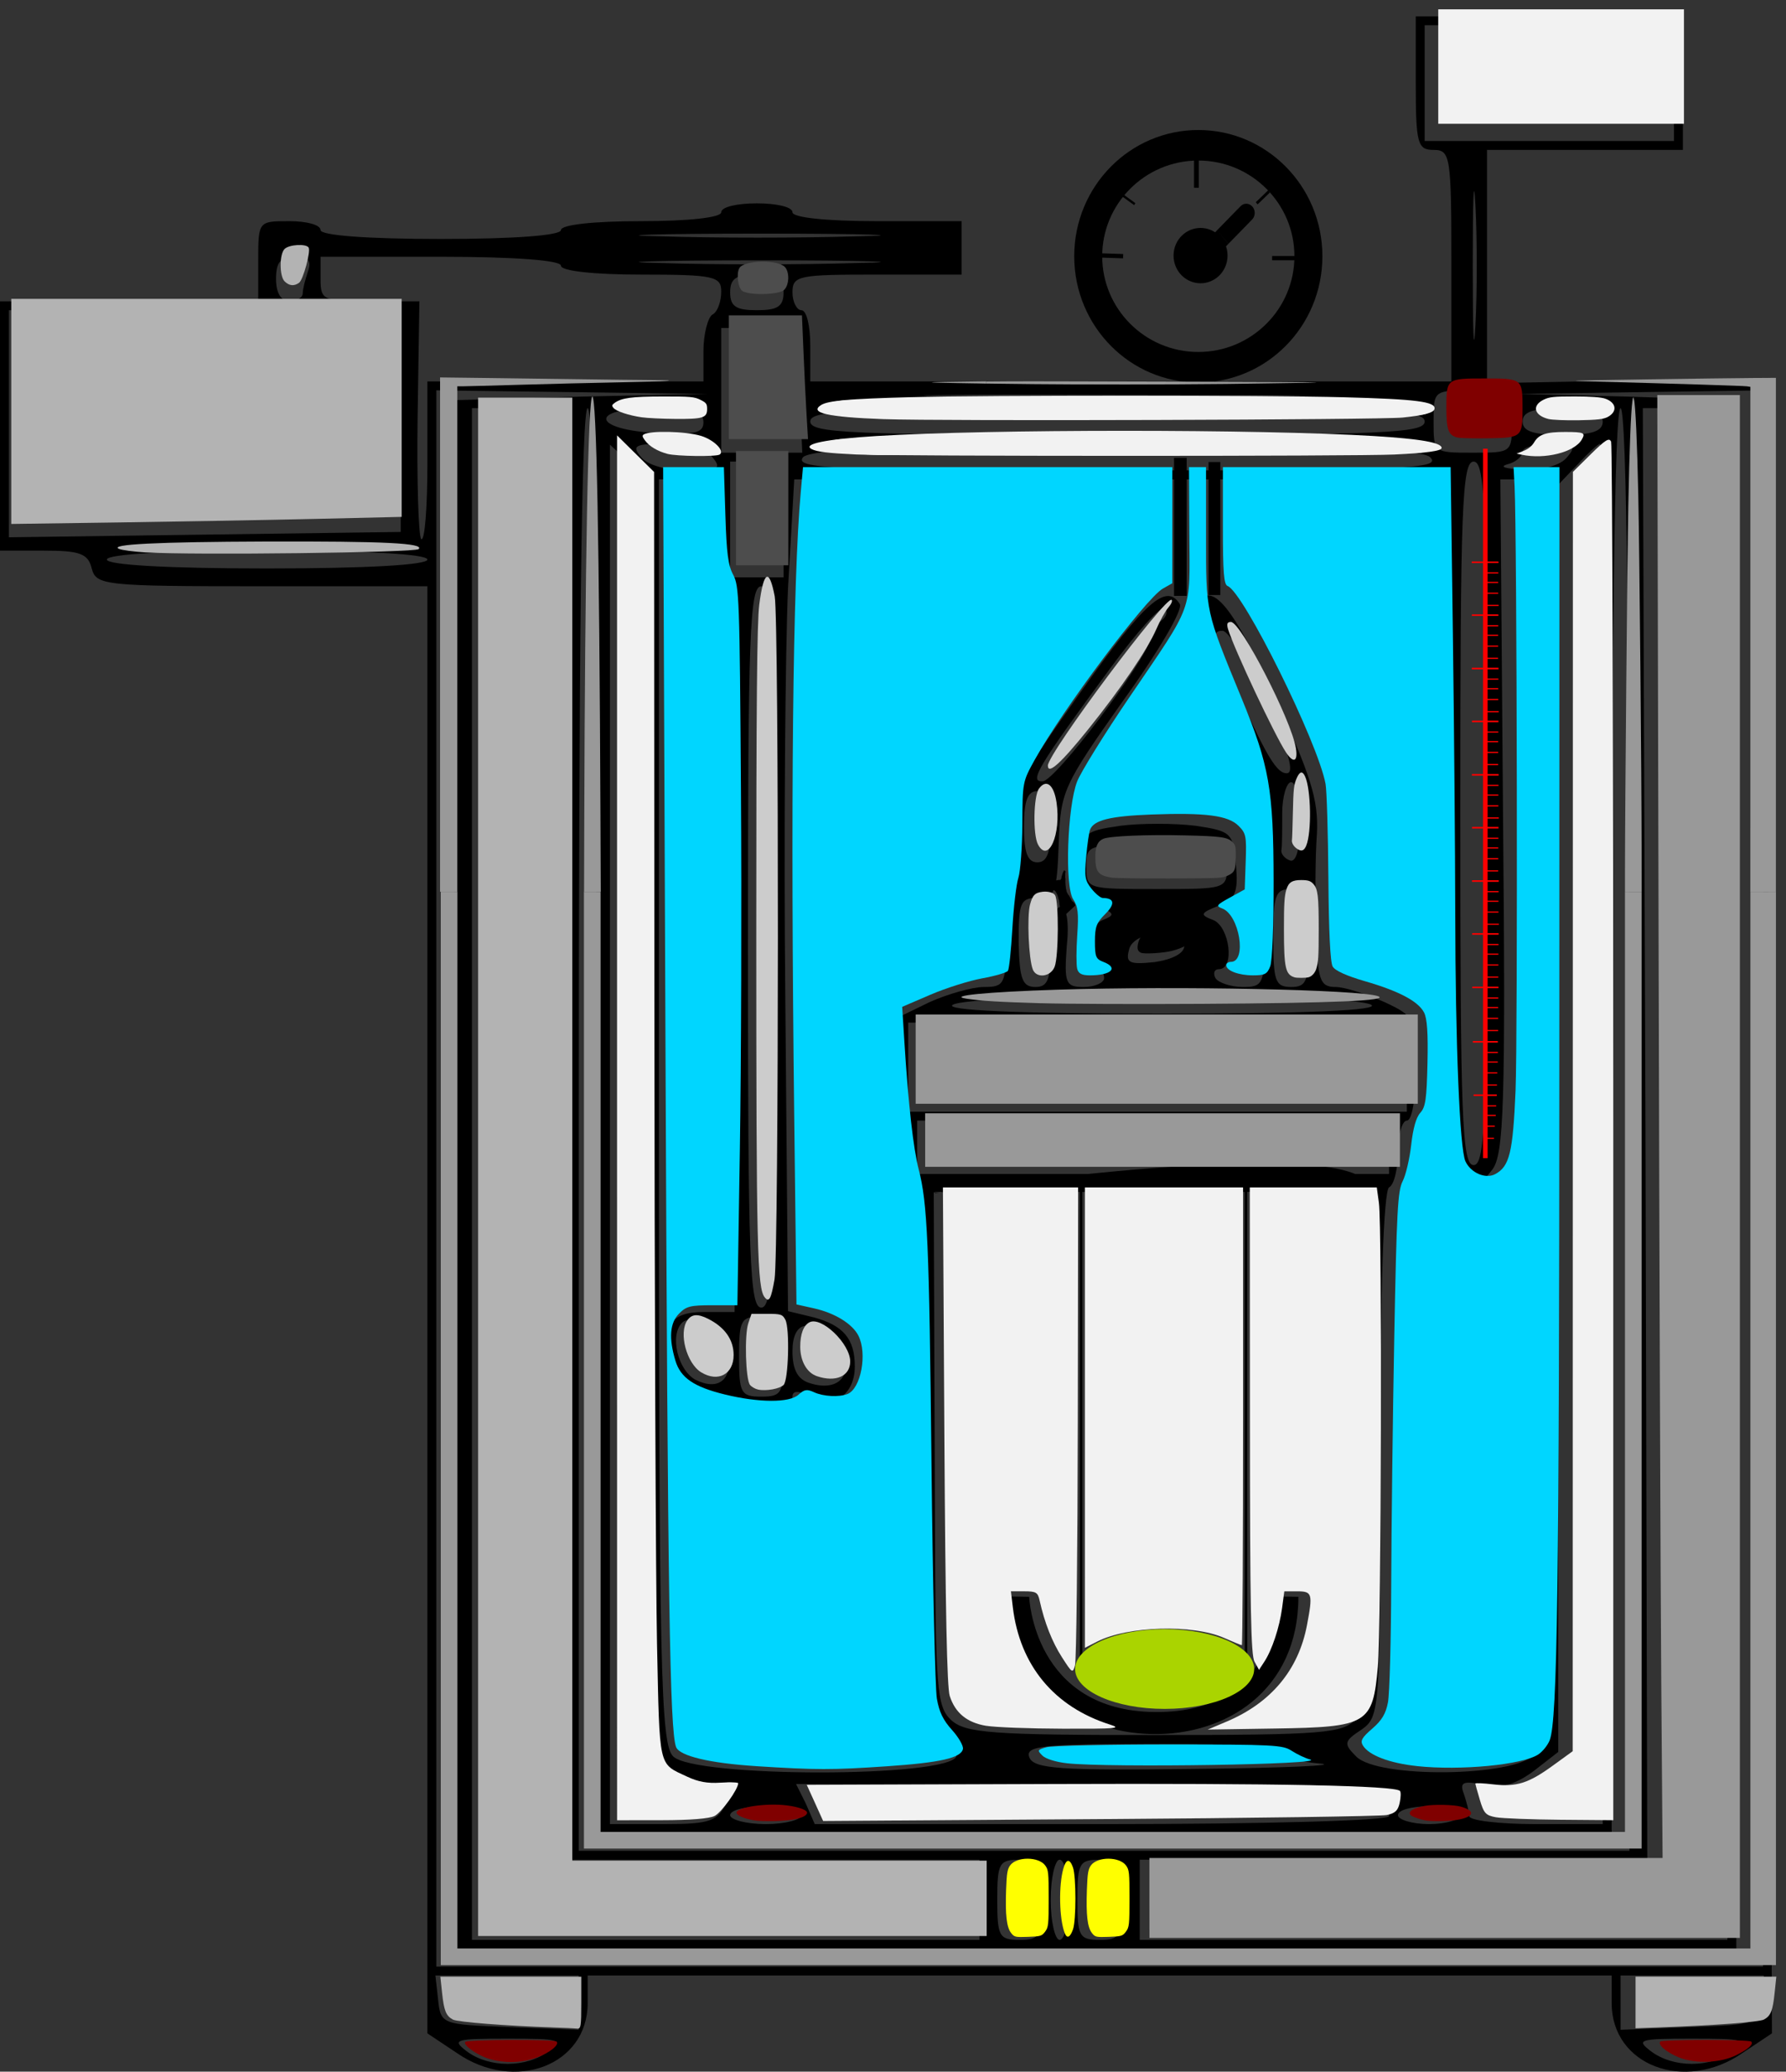 <?xml version="1.0" encoding="UTF-8" standalone="no"?>
<!-- Created with Inkscape (http://www.inkscape.org/) -->

<svg
   width="70.203mm"
   height="81.423mm"
   viewBox="0 0 70.203 81.423"
   version="1.1"
   id="svg1"
   xml:space="preserve"
   xmlns="http://www.w3.org/2000/svg"
   xmlns:svg="http://www.w3.org/2000/svg"><rect x="0" y="0" width="70.203" height="81.423" fill="#333333" stroke="none"/><defs
     id="defs1" /><g
     id="layer1"
     transform="translate(-128.852,-118.533)"><g
       transform="matrix(0.011,0,0,0.012,165.841,131.455)"
       id="g18-5"><ellipse
         cx="919.407"
         cy="-237.539"
         fill="none"
         stroke="#000000"
         stroke-width="100"
         rx="393.421"
         ry="363.487"
         id="ellipse1-9" /><ellipse
         cx="927.41"
         cy="-239.677"
         fill="none"
         stroke="#000000"
         stroke-width="91.926"
         rx="50.526"
         ry="44.662"
         id="ellipse2-2" /><path
         fill="#d45500"
         stroke="#000000"
         stroke-width="60.059"
         d="m 943.702,-240.445 c 0,0 19.288,-18.352 28.933,-27.528 11.033,-10.497 33.099,-31.491 33.099,-31.491 191.809,-180.217 0.643,-0.612 0.965,-0.918"
         id="path13-6" /><path
         fill="none"
         stroke="#000000"
         stroke-width="14.163"
         d="m 570.012,-240.238 c 26.926,0.817 53.851,1.633 80.777,2.45"
         id="path14-5" /><path
         fill="none"
         stroke="#000000"
         stroke-width="17.195"
         d="m 912.733,-461.901 v -96.246"
         id="path15-3" /><path
         fill="none"
         stroke="#000000"
         stroke-width="7.828"
         d="m 638.442,-444.11 c 17.962,11.977 35.925,23.953 53.887,35.93"
         id="path16-2" /><path
         fill="none"
         stroke="#000000"
         stroke-width="13.866"
         d="m 1183.162,-231.331 c 29.043,0.004 58.086,0.007 87.129,0.009"
         id="path17-4" /><path
         fill="none"
         stroke="#000000"
         stroke-width="9.558"
         d="m 1128.059,-410.96 c 14.661,-12.971 29.322,-25.943 43.983,-38.914"
         id="path18-4" /></g><g
       transform="matrix(0.035,0,0,-0.035,128.852,200.025)"
       fill="#000000"
       stroke="none"
       id="g2-2-9"><path
         d="m 1590,2235 c 0,-68 2,-75 20,-75 19,0 20,-7 20,-130 V 1900 H 1270 910 v 40 c 0,22 -4,40 -10,40 -5,0 -10,9 -10,20 0,19 7,20 95,20 h 95 v 30 30 h -95 c -57,0 -95,4 -95,10 0,6 -18,10 -40,10 -22,0 -40,-4 -40,-10 0,-6 -37,-10 -90,-10 -53,0 -90,-4 -90,-10 0,-6 -52,-10 -135,-10 -83,0 -135,4 -135,10 0,6 -16,10 -35,10 -35,0 -35,0 -35,-45 v -45 H 145 0 v -140 -140 h 49 c 40,0 50,-3 54,-20 5,-19 14,-20 191,-20 H 480 V 858 45 L 513,23 C 578,-22 660,9 660,79 v 31 h 575 575 V 79 c 0,-70 82,-101 147,-56 l 33,22 -3,929 -2,930 -157,-3 -158,-3 v 131 131 h 110 110 v 75 75 h -150 -150 z m 290,0 v -65 h -140 -140 v 65 65 h 140 140 z m -223,-272 c -2,-38 -3,-7 -3,67 0,74 1,105 3,68 2,-38 2,-98 0,-135 z m -695,100 c -62,-2 -161,-2 -220,0 -59,1 -8,3 113,3 121,0 169,-2 107,-3 z m -616,-39 c -3,-9 -6,-20 -6,-25 0,-5 -7,-9 -15,-9 -9,0 -15,9 -15,25 0,19 5,25 21,25 15,0 19,-4 15,-16 z m 284,6 c 0,-6 37,-10 90,-10 82,0 90,-2 90,-19 0,-11 -4,-23 -10,-26 -5,-3 -10,-22 -10,-41 v -34 H 635 480 v -92 c 0,-50 -3,-88 -7,-85 -3,4 -5,65 -4,137 l 2,130 h -55 c -53,0 -56,1 -56,25 v 25 h 135 c 83,0 135,-4 135,-10 z m 332,3 c -62,-2 -161,-2 -220,0 -59,1 -8,3 113,3 121,0 169,-2 107,-3 z m -82,-33 c 0,-16 -7,-20 -30,-20 -23,0 -30,4 -30,20 0,16 7,20 30,20 23,0 30,-4 30,-20 z M 450,1855 v -124 l -220,-3 -220,-3 v 128 127 h 220 220 z m 448,35 3,-70 h -45 -46 v 70 70 h 43 42 z m -245,-7 -143,-4 V 1010 140 h 720 720 v 870 869 l -122,4 -123,3 138,2 137,2 V 1005 120 H 1235 490 v 885 885 l 153,-2 152,-2 z m 774,0 c -98,-2 -256,-2 -350,0 -95,1 -14,3 178,2 193,0 270,-1 172,-2 z m 271,-28 c 0,-35 0,-35 -44,-35 -44,0 -44,0 -44,35 0,35 0,35 44,35 44,0 44,0 44,-35 z M 640,1055 V 240 h 230 230 V 195 150 H 815 530 v 860 860 h 55 55 z m 30,15 V 270 h 570 570 v 800 c 0,527 3,800 10,800 7,0 10,-277 10,-810 V 250 H 1240 650 v 810 c 0,533 3,810 10,810 7,0 10,-273 10,-800 z m 120,784 c 0,-12 -10,-14 -52,-12 -74,4 -77,28 -4,28 44,0 56,-3 56,-16 z m 810,1 c 0,-13 -45,-15 -345,-15 -300,0 -345,2 -345,15 0,13 45,15 345,15 300,0 345,-2 345,-15 z m 200,0 c 0,-11 -12,-15 -45,-15 -33,0 -45,4 -45,15 0,11 12,15 45,15 33,0 45,-4 45,-15 z m 140,-845 V 150 h -330 -330 v 45 45 h 285 285 l -2,815 -3,815 h 48 47 z m -1210,66 c 0,-391 4,-716 8,-722 13,-19 52,-35 72,-29 17,5 17,3 7,-19 -11,-23 -18,-26 -72,-26 h -60 v 774 775 l 23,-21 22,-21 z m 70,739 c 11,-13 7,-15 -28,-15 -23,0 -45,6 -52,15 -11,13 -7,15 28,15 23,0 45,-6 52,-15 z m 806,0 c 14,-13 -25,-15 -351,-15 -320,0 -364,2 -353,15 20,22 682,22 704,0 z m 154,0 c -7,-9 -27,-15 -49,-14 -20,1 -28,3 -18,6 9,2 17,9 17,14 0,5 14,9 31,9 27,0 30,-2 19,-15 z m 40,-760 V 280 h -75 c -41,0 -75,4 -75,9 0,5 -3,16 -6,25 -5,13 -1,15 23,10 20,-4 36,1 56,16 l 27,21 v 712 711 l 22,23 c 12,13 23,23 25,23 2,0 3,-349 3,-775 z m -920,690 v -65 h -30 -30 v 65 65 h 30 30 z m 790,-330 c 0,-344 -2,-395 -15,-395 -13,0 -15,51 -15,395 0,344 2,395 15,395 13,0 15,-51 15,-395 z m -860,315 c 0,-34 4,-60 10,-60 7,0 9,-138 8,-407 l -3,-408 h -35 c -38,0 -47,-16 -36,-60 4,-17 17,-27 44,-34 48,-14 92,-14 92,-1 0,7 7,7 21,0 25,-14 49,2 49,34 0,31 -13,46 -46,55 l -29,7 -3,345 c -2,189 0,399 3,467 l 7,122 h 364 364 l 2,-386 c 3,-361 4,-388 21,-398 15,-9 21,-7 33,9 13,17 15,75 12,398 l -3,377 h 28 27 v -707 c 0,-643 -1,-708 -17,-725 -22,-25 -176,-27 -200,-2 -14,14 -14,17 6,30 21,15 21,20 21,309 0,185 4,296 10,300 6,3 10,22 10,41 0,19 5,34 10,34 6,0 10,26 10,58 0,57 -1,59 -35,75 -20,9 -45,17 -55,17 -18,0 -20,8 -22,63 -1,34 -1,83 1,109 2,38 -7,66 -48,155 -47,101 -70,129 -86,104 -3,-6 12,-51 33,-100 41,-91 47,-128 44,-268 -2,-60 -3,-63 -26,-63 -14,0 -28,5 -31,10 -3,6 -1,10 4,10 18,0 12,47 -6,55 -16,6 -15,8 5,16 19,7 23,15 20,46 -3,36 -5,38 -45,44 -24,3 -62,3 -85,0 -41,-6 -43,-8 -46,-44 -3,-31 1,-39 20,-46 20,-8 21,-10 6,-16 -19,-8 -25,-55 -8,-55 6,0 10,-4 10,-10 0,-5 -10,-10 -23,-10 -20,0 -22,4 -19,45 3,28 0,45 -7,45 -6,0 -11,-19 -11,-45 0,-36 -3,-45 -17,-45 -15,0 -18,9 -19,50 0,45 2,50 21,50 20,0 22,6 24,61 2,59 5,65 72,160 39,54 68,103 64,109 -15,24 -39,3 -110,-97 -74,-104 -76,-109 -74,-160 2,-29 0,-56 -4,-60 -4,-3 -7,-30 -7,-60 0,-50 -2,-53 -25,-53 -13,0 -41,-8 -61,-17 l -37,-18 7,-95 c 4,-52 11,-96 16,-98 6,-2 10,-117 10,-297 0,-284 1,-294 20,-308 13,-9 18,-20 14,-31 -9,-24 -294,-24 -318,0 -14,14 -16,93 -16,725 v 709 h 35 35 z m -330,-30 c 0,-6 -67,-10 -180,-10 -113,0 -180,4 -180,10 0,6 67,10 180,10 113,0 180,-4 180,-10 z m 390,-435 c 0,-353 -2,-405 -15,-405 -13,0 -15,52 -15,405 0,353 2,405 15,405 13,0 15,-52 15,-405 z m 435,367 c -6,-4 -11,-13 -13,-21 -5,-25 -107,-160 -121,-160 -16,-1 -5,17 76,127 30,41 57,71 61,67 4,-3 2,-9 -3,-13 z m 117,-92 c 26,-57 32,-80 23,-80 -13,0 -27,27 -71,128 -11,26 -12,32 -1,32 7,0 29,-36 49,-80 z m 38,-136 c 0,-28 -4,-44 -11,-42 -6,2 -10,7 -10,11 1,4 1,23 1,42 0,19 5,35 10,35 6,0 10,-21 10,-46 z m -280,-4 c 0,-29 -4,-40 -15,-40 -11,0 -15,11 -15,40 0,29 4,40 15,40 11,0 15,-11 15,-40 z m 198,-45 c 0,-25 -2,-25 -79,-25 -78,0 -79,0 -79,25 0,25 1,25 79,25 77,0 79,0 79,-25 z m 92,-80 c 0,-48 -2,-55 -20,-55 -18,0 -20,7 -20,55 0,48 2,55 20,55 18,0 20,-7 20,-55 z m -140,-9 c 0,-8 -13,-15 -33,-18 -29,-3 -33,-1 -29,14 5,22 62,26 62,4 z m 210,-66 c 10,-6 -70,-10 -235,-10 -165,0 -245,4 -235,10 9,6 110,10 235,10 125,0 226,-4 235,-10 z m 40,-70 v -50 h -280 -280 v 50 50 h 280 280 z m -20,-90 v -30 h -265 -265 v 30 30 h 265 265 z m -20,-49.417 c 0,72.191 -490,-1.989 -490,-1.989 L 1050,990 h 245 245 z M 818,810 c 5,-31 -11,-44 -37,-31 -20,11 -29,50 -15,64 12,12 49,-11 52,-33 z m 62,-5 c 0,-41 -2,-45 -25,-45 -23,0 -25,4 -25,45 0,41 2,45 25,45 23,0 25,-4 25,-45 z m 54,19 c 30,-30 14,-61 -24,-49 -14,4 -20,15 -20,36 0,33 19,38 44,13 z M 1538.674,991.425 1540,624 c 0.646,-178.999 -2,-210 -17,-226 -15,-16 -35,-18 -226,-18 -182,0 -213,2 -229,17 -16,15 -17.314,35.001 -18,225 l -1.326,367.436 c 486.139,1.824 115.523,-2.054 490,1.989 z M 1445,361 c -3,-6 14,-11 37,-13 24,-2 -39,-5 -138,-6 -154,-2 -183,0 -188,13 -5,13 15,15 145,15 91,0 148,-4 144,-9 z m 120,-49 c -3,-8 -5,-18 -5,-23 0,-5 -133,-9 -322,-9 H 915 l -10,23 -11,22 h 338 c 278,0 337,-2 333,-13 z M 900,290 c 0,-5 -18,-10 -40,-10 -22,0 -40,5 -40,10 0,6 18,10 40,10 22,0 40,-4 40,-10 z m 740,0 c 0,-5 -16,-10 -35,-10 -19,0 -35,5 -35,10 0,6 16,10 35,10 19,0 35,-4 35,-10 z m -470,-95 c 0,-41 -2,-45 -25,-45 -23,0 -25,4 -25,45 0,41 2,45 25,45 23,0 25,-4 25,-45 z m 30,0 c 0,-25 -4,-45 -10,-45 -5,0 -10,20 -10,45 0,25 5,45 10,45 6,0 10,-20 10,-45 z m 60,0 c 0,-41 -2,-45 -25,-45 -23,0 -25,4 -25,45 0,41 2,45 25,45 23,0 25,-4 25,-45 z M 650,80 V 49 l -77,3 c -77,3 -78,3 -81,31 l -3,27 h 80 81 z m 1328,3 c -3,-28 -4,-28 -80,-31 l -78,-3 v 31 30 h 81 80 z M 616,25 C 591,6 549,6 524,25 c -17,13 -13,14 46,14 59,0 63,-1 46,-14 z m 1330,0 c -25,-19 -67,-19 -92,0 -17,13 -13,14 46,14 59,0 63,-1 46,-14 z"
         id="path1-0-2" /><path
         style="fill:#000000;stroke-width:7.5"
         d="m 1458.172,535.227 v 0 c -0.15,-212.7 -330.301,-198.521 -328.594,0.469 l 26.25,-0.469 c 0,0 4.71,-128.382 141.562,-129.375 143.465,-1.041 133.594,129.844 133.594,129.844 z"
         id="path46-0-3" /></g><path
       style="fill:#b3b3b3;stroke-width:0.123"
       d="m 147.646,164.393 v -30.231 h 1.851 1.851 v 28.75 28.75 h 8.144 8.144 v 1.481 1.481 h -9.995 -9.995 z"
       id="path2-1-7" /><path
       style="fill:#999999;stroke-width:0.087"
       d="m 174.032,193.129 v -1.571 h 10.086 10.086 l -0.052,-6.871 c -0.029,-3.779 -0.076,-16.716 -0.104,-28.749 l -0.052,-21.878 h 1.623 1.623 v 30.319 30.319 h -11.604 -11.604 z"
       id="path3-4-3" /><path
       style="fill:#999999;stroke-width:0.044"
       d="m 146.178,174.675 v -21.093 h 0.327 0.327 v 20.766 20.766 h 25.412 25.412 v -20.766 -20.766 h 0.502 0.502 v 21.093 21.093 h -26.241 -26.241 z"
       id="path4-6-1" /><path
       style="fill:#999999;stroke-width:0.044"
       d="m 151.805,172.385 v -18.802 h 0.327 0.327 v 18.475 18.475 h 20.133 20.133 v -18.475 -18.475 h 0.327 0.327 v 18.802 18.802 h -20.787 -20.787 z"
       id="path5-0-5" /><path
       style="fill:#999999;stroke-width:0.031"
       d="m 146.15,143.474 v -10.107 l 1.812,0.022 c 0.997,0.012 2.687,0.035 3.756,0.05 1.069,0.016 2.297,0.03 2.73,0.032 1.331,0.007 0.694,0.052 -1.249,0.089 -1.001,0.019 -2.729,0.061 -3.841,0.094 -1.111,0.033 -2.135,0.06 -2.275,0.061 l -0.255,5.3e-4 v 9.933 9.933 h -0.339 -0.339 z"
       id="path6-7-7" /><path
       style="fill:#999999;stroke-width:0.031"
       d="m 151.818,150.874 c 0.027,-10.09 0.153,-16.758 0.317,-16.758 0.164,0 0.275,5.732 0.319,16.496 l 0.012,2.969 h -0.328 l -0.328,1e-5 z"
       id="path7-1-8" /><path
       style="fill:#999999;stroke-width:0.044"
       d="m 192.726,152.743 c 0.002,-2.547 0.091,-12.377 0.13,-14.32 0.044,-2.207 0.103,-3.723 0.161,-4.123 0.027,-0.186 0.03,-0.19 0.062,-0.072 0.059,0.215 0.125,1.683 0.17,3.781 0.046,2.105 0.129,10.988 0.13,13.906 l 8e-4,1.669 h -0.327 -0.327 z"
       id="path8-7-5" /><path
       style="fill:#999999;stroke-width:0.044"
       d="m 197.655,143.66 v -9.923 l -0.142,-0.021 c -0.126,-0.019 -2.755,-0.101 -6.075,-0.19 -1.113,-0.03 -0.999,-0.035 2.094,-0.082 1.8,-0.028 3.689,-0.052 4.199,-0.055 l 0.927,-0.005 v 10.099 10.099 h -0.502 -0.502 z"
       id="path9-7-8" /><path
       style="fill:#999999;stroke-width:0.008"
       d="m 171.11,133.641 c -1.2,-0.005 -2.016,-0.013 -3.106,-0.028 l -0.372,-0.005 v -0.04 -0.04 l 0.785,-0.006 c 0.432,-0.003 1.423,-0.004 2.204,-5.3e-4 0.78,0.003 2.981,0.008 4.889,0.012 3.217,0.007 4.835,0.016 5.044,0.03 0.076,0.005 0.061,0.006 -0.135,0.011 -0.121,0.003 -0.475,0.009 -0.787,0.013 -0.312,0.004 -0.759,0.011 -0.995,0.015 -1.859,0.034 -4.99,0.05 -7.527,0.038 z"
       id="path10-7-3" /><path
       style="fill:#999999;stroke-width:0.005"
       d="m 167.219,133.602 c -0.187,-0.004 -0.54,-0.01 -0.783,-0.013 -0.622,-0.009 -0.962,-0.019 -0.962,-0.028 0,-0.012 0.618,-0.025 1.812,-0.036 l 0.342,-0.003 v 0.044 0.044 l -0.034,-7.9e-4 c -0.019,-5.3e-4 -0.187,-0.004 -0.375,-0.008 z"
       id="path11-7-2" /><g
       id="g19-3-4"
       transform="translate(78.362,94.492)"><rect
         style="fill:#ff0000;stroke-width:0.265"
         id="rect12-3-1"
         width="0.181"
         height="27.884"
         x="108.783"
         y="41.676" /><rect
         style="fill:#ff0000;stroke-width:0.265"
         id="rect13-5-1"
         width="0.332"
         height="0.046"
         x="108.915"
         y="68.281" /><rect
         style="fill:#ff0000;stroke-width:0.265"
         id="rect14-9-5"
         width="0.37"
         height="0.046"
         x="108.931"
         y="67.479" /><rect
         style="fill:#ff0000;stroke-width:0.265"
         id="rect15-9-9"
         width="0.347"
         height="0.046"
         x="108.938"
         y="67.857" /><rect
         style="fill:#ff0000;stroke-width:0.265"
         id="rect16-8-5"
         width="0.27"
         height="0.046"
         x="108.946"
         y="68.759" /><rect
         style="fill:#ff0000;stroke-width:0.265"
         id="rect17-1-1"
         width="0.91"
         height="0.062"
         x="108.414"
         y="67.055"
         ry="0" /><rect
         style="fill:#ff0000;stroke-width:0.291"
         id="rect13-8-8-0"
         width="0.401"
         height="0.046"
         x="108.942"
         y="66.184" /><rect
         style="fill:#ff0000;stroke-width:0.278"
         id="rect14-8-2-6"
         width="0.409"
         height="0.046"
         x="108.958"
         y="65.382" /><rect
         style="fill:#ff0000;stroke-width:0.283"
         id="rect15-2-6-4"
         width="0.397"
         height="0.046"
         x="108.966"
         y="65.759" /><rect
         style="fill:#ff0000;stroke-width:0.322"
         id="rect16-4-6-5"
         width="0.401"
         height="0.046"
         x="108.931"
         y="66.662" /><rect
         style="fill:#ff0000;stroke-width:0.275"
         id="rect17-5-0-3"
         width="0.983"
         height="0.062"
         x="108.383"
         y="64.957"
         ry="0" /><rect
         style="fill:#ff0000;stroke-width:0.302"
         id="rect13-8-1-3-0"
         width="0.432"
         height="0.046"
         x="108.948"
         y="64.044" /><rect
         style="fill:#ff0000;stroke-width:0.282"
         id="rect14-8-1-8-8"
         width="0.421"
         height="0.046"
         x="108.964"
         y="63.242" /><rect
         style="fill:#ff0000;stroke-width:0.301"
         id="rect15-2-5-0-9"
         width="0.449"
         height="0.046"
         x="108.931"
         y="63.62" /><rect
         style="fill:#ff0000;stroke-width:0.338"
         id="rect16-4-2-1-1"
         width="0.44"
         height="0.046"
         x="108.937"
         y="64.522" /><rect
         style="fill:#ff0000;stroke-width:0.281"
         id="rect17-5-7-2-3"
         width="1.03"
         height="0.062"
         x="108.36"
         y="62.818"
         ry="0" /><rect
         style="fill:#ff0000;stroke-width:0.302"
         id="rect13-8-1-2-50-4"
         width="0.432"
         height="0.046"
         x="108.956"
         y="61.943" /><rect
         style="fill:#ff0000;stroke-width:0.301"
         id="rect14-8-1-3-9-7"
         width="0.48"
         height="0.046"
         x="108.913"
         y="61.141" /><rect
         style="fill:#ff0000;stroke-width:0.301"
         id="rect15-2-5-2-4-4"
         width="0.449"
         height="0.046"
         x="108.939"
         y="61.519" /><rect
         style="fill:#ff0000;stroke-width:0.338"
         id="rect16-4-2-2-78-6"
         width="0.44"
         height="0.046"
         x="108.945"
         y="62.421" /><rect
         style="fill:#ff0000;stroke-width:0.283"
         id="rect17-5-7-1-3-3"
         width="1.041"
         height="0.062"
         x="108.356"
         y="60.717"
         ry="0" /><rect
         style="fill:#ff0000;stroke-width:0.302"
         id="rect13-8-1-2-5-5-6"
         width="0.432"
         height="0.046"
         x="108.959"
         y="59.864" /><rect
         style="fill:#ff0000;stroke-width:0.301"
         id="rect14-8-1-3-4-1-5"
         width="0.48"
         height="0.046"
         x="108.916"
         y="59.062" /><rect
         style="fill:#ff0000;stroke-width:0.301"
         id="rect15-2-5-2-3-20-2"
         width="0.449"
         height="0.046"
         x="108.942"
         y="59.44" /><rect
         style="fill:#ff0000;stroke-width:0.345"
         id="rect16-4-2-2-1-1-8"
         width="0.46"
         height="0.046"
         x="108.947"
         y="60.343" /><rect
         style="fill:#ff0000;stroke-width:0.284"
         id="rect17-5-7-1-2-6-1"
         width="1.05"
         height="0.062"
         x="108.351"
         y="58.638"
         ry="0" /><rect
         style="fill:#ff0000;stroke-width:0.302"
         id="rect13-8-1-2-1-4-0"
         width="0.432"
         height="0.046"
         x="108.952"
         y="57.767" /><rect
         style="fill:#ff0000;stroke-width:0.301"
         id="rect14-8-1-3-1-0-3"
         width="0.48"
         height="0.046"
         x="108.909"
         y="56.965" /><rect
         style="fill:#ff0000;stroke-width:0.301"
         id="rect15-2-5-2-38-6-1"
         width="0.449"
         height="0.046"
         x="108.935"
         y="57.343" /><rect
         style="fill:#ff0000;stroke-width:0.338"
         id="rect16-4-2-2-7-1-5"
         width="0.44"
         height="0.046"
         x="108.94"
         y="58.246" /><rect
         style="fill:#ff0000;stroke-width:0.283"
         id="rect17-5-7-1-4-8-5"
         width="1.041"
         height="0.062"
         x="108.352"
         y="56.541"
         ry="0" /><rect
         style="fill:#ff0000;stroke-width:0.302"
         id="rect13-8-1-2-5-2-9-2"
         width="0.432"
         height="0.046"
         x="108.955"
         y="55.689" /><rect
         style="fill:#ff0000;stroke-width:0.301"
         id="rect14-8-1-3-4-7-8-2"
         width="0.48"
         height="0.046"
         x="108.912"
         y="54.887" /><rect
         style="fill:#ff0000;stroke-width:0.301"
         id="rect15-2-5-2-3-7-4-1"
         width="0.449"
         height="0.046"
         x="108.938"
         y="55.265" /><rect
         style="fill:#ff0000;stroke-width:0.345"
         id="rect16-4-2-2-1-9-1-7"
         width="0.46"
         height="0.046"
         x="108.943"
         y="56.167" /><rect
         style="fill:#ff0000;stroke-width:0.284"
         id="rect17-5-7-1-2-3-4-4"
         width="1.05"
         height="0.062"
         x="108.347"
         y="54.463"
         ry="0" /><rect
         style="fill:#ff0000;stroke-width:0.302"
         id="rect13-8-1-2-6-3-8"
         width="0.432"
         height="0.046"
         x="108.948"
         y="53.59" /><rect
         style="fill:#ff0000;stroke-width:0.301"
         id="rect14-8-1-3-5-9-2"
         width="0.48"
         height="0.046"
         x="108.905"
         y="52.788" /><rect
         style="fill:#ff0000;stroke-width:0.301"
         id="rect15-2-5-2-0-8-3"
         width="0.449"
         height="0.046"
         x="108.931"
         y="53.166" /><rect
         style="fill:#ff0000;stroke-width:0.338"
         id="rect16-4-2-2-2-8-6"
         width="0.44"
         height="0.046"
         x="108.937"
         y="54.068" /><rect
         style="fill:#ff0000;stroke-width:0.283"
         id="rect17-5-7-1-8-0-3"
         width="1.041"
         height="0.062"
         x="108.349"
         y="52.364"
         ry="0" /><rect
         style="fill:#ff0000;stroke-width:0.302"
         id="rect13-8-1-2-5-6-8-0"
         width="0.432"
         height="0.046"
         x="108.951"
         y="51.511" /><rect
         style="fill:#ff0000;stroke-width:0.301"
         id="rect14-8-1-3-4-0-7-3"
         width="0.48"
         height="0.046"
         x="108.908"
         y="50.709" /><rect
         style="fill:#ff0000;stroke-width:0.301"
         id="rect15-2-5-2-3-2-7-5"
         width="0.449"
         height="0.046"
         x="108.934"
         y="51.087" /><rect
         style="fill:#ff0000;stroke-width:0.345"
         id="rect16-4-2-2-1-4-8-2"
         width="0.46"
         height="0.046"
         x="108.94"
         y="51.99" /><rect
         style="fill:#ff0000;stroke-width:0.284"
         id="rect17-5-7-1-2-8-3-8"
         width="1.05"
         height="0.062"
         x="108.343"
         y="50.285"
         ry="0" /><rect
         style="fill:#ff0000;stroke-width:0.302"
         id="rect13-8-1-2-9-8-0"
         width="0.432"
         height="0.046"
         x="108.946"
         y="49.414" /><rect
         style="fill:#ff0000;stroke-width:0.301"
         id="rect14-8-1-3-0-3-7"
         width="0.48"
         height="0.046"
         x="108.903"
         y="48.612" /><rect
         style="fill:#ff0000;stroke-width:0.301"
         id="rect15-2-5-2-06-7-2"
         width="0.449"
         height="0.046"
         x="108.928"
         y="48.989" /><rect
         style="fill:#ff0000;stroke-width:0.338"
         id="rect16-4-2-2-13-1-2"
         width="0.44"
         height="0.046"
         x="108.934"
         y="49.892" /><rect
         style="fill:#ff0000;stroke-width:0.283"
         id="rect17-5-7-1-89-0-5"
         width="1.041"
         height="0.062"
         x="108.346"
         y="48.187"
         ry="0" /><rect
         style="fill:#ff0000;stroke-width:0.302"
         id="rect13-8-1-2-5-3-7-9"
         width="0.432"
         height="0.046"
         x="108.948"
         y="47.335" /><rect
         style="fill:#ff0000;stroke-width:0.301"
         id="rect14-8-1-3-4-4-3-1"
         width="0.48"
         height="0.046"
         x="108.905"
         y="46.533" /><rect
         style="fill:#ff0000;stroke-width:0.301"
         id="rect15-2-5-2-3-4-4-0"
         width="0.449"
         height="0.046"
         x="108.931"
         y="46.911" /><rect
         style="fill:#ff0000;stroke-width:0.345"
         id="rect16-4-2-2-1-6-9-8"
         width="0.46"
         height="0.046"
         x="108.937"
         y="47.813" /><rect
         style="fill:#ff0000;stroke-width:0.284"
         id="rect17-5-7-1-2-0-6-5"
         width="1.05"
         height="0.062"
         x="108.34"
         y="46.109"
         ry="0" /></g><path
       style="fill:#800000;stroke-width:0.094"
       d="m 148.053,199.444 c -0.471,-0.148 -1.021,-0.547 -0.909,-0.66 0.092,-0.092 3.493,-0.104 3.585,-0.012 0.124,0.124 -0.262,0.437 -0.774,0.628 -0.583,0.218 -1.293,0.235 -1.901,0.044 z"
       id="path20-8-4" /><path
       style="fill:#800000;stroke-width:0.094"
       d="m 194.861,199.401 c -0.493,-0.195 -0.866,-0.51 -0.747,-0.629 0.085,-0.085 3.489,-0.084 3.574,10e-4 0.102,0.102 -0.112,0.295 -0.585,0.532 -0.622,0.311 -1.596,0.352 -2.242,0.096 z"
       id="path21-4-8" /><path
       style="fill:#b3b3b3;stroke-width:0.094"
       d="m 150.532,198.214 c -1.77,-0.057 -3.695,-0.208 -3.876,-0.305 -0.272,-0.146 -0.352,-0.344 -0.428,-1.056 l -0.067,-0.631 h 2.77 2.77 v 1.029 c 0,0.925 -0.017,1.027 -0.164,1.01 -0.09,-0.011 -0.543,-0.031 -1.006,-0.046 z"
       id="path22-9-5" /><path
       style="fill:#b3b3b3;stroke-width:0.094"
       d="m 193.141,197.235 v -1.014 h 2.767 2.767 l -0.066,0.631 c -0.074,0.715 -0.153,0.911 -0.423,1.056 -0.182,0.098 -1.949,0.231 -4.04,0.305 l -1.006,0.036 z"
       id="path23-9-9" /><path
       style="fill:#cccccc;stroke-width:0.094"
       d="m 158.914,169.526 c -0.298,-0.359 -0.334,-1.905 -0.335,-14.137 -5.3e-4,-9.291 0.028,-12.381 0.118,-13.094 0.17,-1.336 0.392,-1.454 0.607,-0.322 0.171,0.898 0.164,25.85 -0.007,26.84 -0.134,0.771 -0.213,0.919 -0.384,0.713 z"
       id="path24-2-2" /><path
       style="fill:#cccccc;stroke-width:0.094"
       d="m 158.654,173.148 c -0.112,-0.023 -0.256,-0.105 -0.32,-0.182 -0.174,-0.21 -0.225,-1.96 -0.069,-2.422 l 0.126,-0.374 h 0.605 c 0.55,0 0.616,0.021 0.727,0.234 0.178,0.341 0.123,2.375 -0.07,2.563 -0.155,0.151 -0.683,0.247 -0.999,0.181 z"
       id="path25-5-5" /><path
       style="fill:#cccccc;stroke-width:0.094"
       d="m 160.962,172.62 c -0.397,-0.135 -0.654,-0.591 -0.655,-1.158 -1.9e-4,-0.494 0.127,-0.833 0.359,-0.957 0.469,-0.251 1.605,0.839 1.605,1.539 0,0.578 -0.569,0.828 -1.31,0.576 z"
       id="path26-5-4" /><path
       style="fill:#cccccc;stroke-width:0.094"
       d="m 156.415,172.47 c -0.575,-0.351 -0.894,-1.548 -0.545,-2.046 0.173,-0.247 0.41,-0.263 0.818,-0.057 0.656,0.332 1.001,0.821 1.001,1.422 0,0.757 -0.612,1.084 -1.273,0.681 z"
       id="path27-3-1" /><path
       style="fill:#4d4d4d;stroke-width:0.094"
       d="m 157.782,138.505 v -2.245 h 1.029 1.029 v 2.245 2.245 h -1.029 -1.029 z"
       id="path31-3-3" /><path
       style="fill:#4d4d4d;stroke-width:0.094"
       d="m 157.501,133.36 v -2.432 h 1.437 1.437 l 0.062,1.473 c 0.034,0.81 0.087,1.905 0.119,2.432 l 0.057,0.959 h -1.556 -1.556 z"
       id="path32-3-9" /><path
       style="fill:#4d4d4d;stroke-width:0.094"
       d="m 158.024,129.963 c -0.167,-0.122 -0.235,-0.691 -0.107,-0.898 0.191,-0.309 1.485,-0.34 1.782,-0.043 0.196,0.196 0.179,0.72 -0.03,0.909 -0.215,0.195 -1.391,0.218 -1.645,0.032 z"
       id="path33-7-5" /><path
       style="fill:#800000;stroke-width:0.094"
       d="m 186.156,135.732 c -0.369,-0.081 -0.451,-0.292 -0.451,-1.167 0,-1.15 0.01,-1.158 1.497,-1.158 1.489,0 1.497,0.006 1.497,1.169 0,1.136 -0.029,1.161 -1.335,1.183 -0.552,0.009 -1.095,-0.003 -1.207,-0.028 z"
       id="path34-4-8" /><path
       style="fill:#800000;stroke-width:0.033"
       d="m 158.553,190.088 c -0.437,-0.069 -0.749,-0.199 -0.749,-0.312 0,-0.214 1.171,-0.386 1.963,-0.287 0.508,0.063 0.846,0.194 0.807,0.312 -0.058,0.175 -0.541,0.291 -1.265,0.306 -0.309,0.006 -0.649,-0.002 -0.756,-0.019 z"
       id="path35-3-2" /><path
       style="fill:#800000;stroke-width:0.033"
       d="m 184.907,190.087 c -0.223,-0.044 -0.479,-0.129 -0.572,-0.189 -0.2,-0.13 0.035,-0.304 0.524,-0.39 0.368,-0.064 1.128,-0.047 1.412,0.031 0.78,0.216 0.376,0.542 -0.703,0.568 -0.273,0.007 -0.571,-0.003 -0.661,-0.021 z"
       id="path36-8-7" /><path
       style="fill:#ffff00;stroke-width:0.066"
       d="m 168.596,194.504 c -0.176,-0.223 -0.232,-0.709 -0.197,-1.689 0.024,-0.665 0.05,-0.819 0.163,-0.972 0.259,-0.346 1.112,-0.343 1.372,0.005 0.128,0.172 0.139,0.272 0.139,1.301 0,1.03 -0.011,1.129 -0.139,1.302 -0.13,0.174 -0.175,0.188 -0.671,0.206 -0.504,0.018 -0.539,0.01 -0.667,-0.152 z"
       id="path37-0-9" /><path
       style="fill:#ffff00;stroke-width:0.066"
       d="m 170.702,194.506 c -0.218,-0.572 -0.242,-1.882 -0.048,-2.547 0.108,-0.372 0.248,-0.384 0.373,-0.033 0.129,0.365 0.13,2.083 2.6e-4,2.442 -0.115,0.319 -0.236,0.37 -0.325,0.138 z"
       id="path38-8-6" /><path
       style="fill:#ffff00;stroke-width:0.066"
       d="m 171.772,194.504 c -0.176,-0.223 -0.232,-0.709 -0.197,-1.689 0.024,-0.665 0.05,-0.819 0.163,-0.972 0.259,-0.346 1.112,-0.343 1.372,0.005 0.128,0.172 0.139,0.272 0.139,1.301 0,1.03 -0.011,1.129 -0.139,1.302 -0.13,0.174 -0.175,0.188 -0.671,0.206 -0.504,0.018 -0.539,0.01 -0.667,-0.152 z"
       id="path39-8-1" /><path
       style="fill:#999999;stroke-width:0.047"
       d="m 165.218,163.341 v -1.052 h 9.331 9.331 v 1.052 1.052 h -9.331 -9.331 z"
       id="path42-0-7" /><path
       style="fill:#999999;stroke-width:0.047"
       d="m 164.844,160.16 v -1.754 h 9.869 9.869 v 1.754 1.754 h -9.869 -9.869 z"
       id="path43-6-7" /><path
       style="fill:#999999;stroke-width:0.066"
       d="m 169.774,157.963 c -1.668,-0.049 -2.345,-0.09 -2.941,-0.18 -0.749,-0.113 0.79,-0.263 3.605,-0.353 4.712,-0.15 11.88,-0.003 12.586,0.258 0.466,0.172 -1.769,0.269 -6.931,0.299 -2.51,0.015 -5.354,0.004 -6.319,-0.025 z"
       id="path44-8-1" /><path
       style="fill:#000000;stroke-width:0.265"
       d="m 170.504,154.694 c 0.002,-0.017 -0.002,-0.035 0,-0.053 0.003,-0.028 0.008,-0.054 0.012,-0.082 0.008,-0.053 0,-0.116 0,-0.17 0,-0.053 0.007,-0.111 0,-0.164 -0.005,-0.037 -0.008,-0.074 -0.012,-0.111 5.3e-4,-0.018 -0.01,-0.035 -0.012,-0.053 -10e-4,-0.012 0.001,-0.023 0,-0.035 -0.002,-0.025 -0.009,-0.051 -0.012,-0.076 -0.001,-0.01 0.002,-0.02 0,-0.029 -0.004,-0.018 -0.01,-0.036 -0.018,-0.053 -0.003,-0.006 -0.01,-0.011 -0.012,-0.018 -0.002,-0.009 0.001,-0.02 0,-0.029 -0.003,-0.02 -0.016,-0.046 -0.023,-0.064 -0.006,-0.015 -0.003,-0.033 -0.012,-0.047 -0.003,-0.005 -0.01,-0.007 -0.012,-0.012 -0.002,-0.005 0.002,-0.012 0,-0.018 -0.004,-0.013 -0.018,-0.022 -0.023,-0.035 -0.003,-0.007 -0.002,-0.016 -0.006,-0.023 -0.007,-0.014 -0.04,-0.066 -0.053,-0.076 -0.005,-0.004 -0.012,-0.002 -0.018,-0.006 -0.007,-0.005 -0.011,-0.013 -0.018,-0.018 -0.007,-0.005 -0.016,-0.006 -0.023,-0.012 -0.002,-0.001 0.001,-0.005 0,-0.006 -0.004,-0.004 -0.013,-0.002 -0.018,-0.006 -0.001,-0.001 0.001,-0.004 0,-0.006 -0.003,-0.003 -0.019,-0.009 -0.023,-0.012 -0.005,-0.002 -0.013,0.002 -0.018,0 -0.011,0.004 -0.011,-0.01 -0.018,-0.012 -0.004,-0.001 -0.008,0.001 -0.012,0 -0.006,-0.002 -0.012,-0.009 -0.018,-0.012 -0.009,-0.005 -0.062,-0.004 -0.064,-0.006 -1.9e-4,-2e-4 -0.017,-0.039 -0.018,-0.041 -0.003,-0.009 -0.002,-0.087 0,-0.093 0.004,-0.013 0.019,-0.037 0.029,-0.047 0.003,-0.003 0.008,-0.003 0.012,-0.006 0.014,-0.013 0.026,-0.028 0.041,-0.041 0.024,-0.021 0.067,-0.031 0.093,-0.047 0.005,-0.003 0.007,-0.01 0.012,-0.012 0.018,-0.008 0.051,-0.013 0.07,-0.018 0.016,0.01 0.015,-0.009 0.023,-0.012 0.012,-0.004 0.029,0.002 0.041,0 0.016,-0.003 0.031,-0.008 0.047,-0.012 0.013,-0.003 0.096,-0.002 0.099,-0.006 0.001,-0.001 -7.9e-4,-0.004 0,-0.006 0.003,-0.008 0.007,-0.016 0.012,-0.023 0.003,-0.005 0.009,-0.007 0.012,-0.012 0.012,-0.02 0.004,-0.048 0.012,-0.07 0.004,-0.013 0.003,-0.016 0.006,-0.029 0.004,-0.014 0.014,-0.026 0.018,-0.041 0.001,-0.006 -10e-4,-0.012 0,-0.018 8e-4,-0.003 0.005,-0.003 0.006,-0.006 8e-4,-0.002 -10e-4,-0.005 0,-0.006 0.001,-0.001 0.005,0.002 0.006,0 0.004,-0.007 -0.002,-0.016 0,-0.023 0.008,-0.032 0.026,-0.065 0.041,-0.093 0.014,-0.007 0.001,-0.02 0.006,-0.029 0.002,-0.004 0.01,-0.002 0.012,-0.006 8e-4,-0.002 -0.001,-0.005 0,-0.006 0.006,-0.006 0.038,0.004 0.041,0.006 0.004,0.003 0.002,0.009 0.006,0.012 0.003,0.002 0.008,-0.002 0.012,0 0.002,7.9e-4 -7.9e-4,0.004 0,0.006 0.014,0.028 -0.001,0.053 -0.006,0.082 -0.003,0.02 0,0.044 0,0.064 0,0.04 -0.004,0.083 0,0.123 10e-4,0.01 0.005,0.019 0.006,0.029 0.004,0.044 -0.003,0.09 0,0.134 0.004,0.054 0.005,0.11 0.012,0.164 0.004,0.032 0.008,0.062 0.012,0.094 0.002,0.025 0.015,0.046 0.018,0.07 0.001,0.008 -0.002,0.016 0,0.023 0.005,0.022 0.035,0.085 0.047,0.105 0.003,0.005 0.009,0.007 0.012,0.012 0.004,0.007 0.002,0.016 0.006,0.023 0.009,0.018 0.032,0.026 0.041,0.041 0.003,0.005 0.007,0.031 0.012,0.035 0.003,0.003 0.009,0.002 0.012,0.006 0.011,0.014 0.007,0.039 0.018,0.053 0.003,0.004 0.009,0.002 0.012,0.006 0.004,0.005 0.003,0.012 0.006,0.018 0.003,0.005 0.009,0.007 0.012,0.012 0.035,0.052 -0.008,-0.005 0.018,0.047 0.011,0.011 0.012,0.01 0.018,0.023 0.002,0.006 0.002,0.013 0.006,0.018 0.003,0.003 0.008,-0.002 0.012,0 0.009,0.005 0.015,0.018 0.023,0.023 0.027,0.018 0.056,0.047 0.07,0.076 0.028,0.057 -0.007,-0.011 0.006,0.029 0.005,0.016 0.018,0.026 0.018,0.041"
       id="path45-1-9" /><rect
       style="fill:#000000;stroke-width:0.265"
       id="rect47-9-0"
       width="0.099"
       height="18.885"
       x="171.297"
       y="164.871" /><rect
       style="fill:#000000;stroke-width:0.265"
       id="rect47-7-8-3"
       width="0.099"
       height="18.885"
       x="177.78"
       y="164.971" /><ellipse
       style="fill:#aad400;stroke-width:0.309"
       id="path47-9-4"
       cx="174.631"
       cy="184.131"
       rx="3.52"
       ry="1.567" /><path
       style="fill:#b3b3b3;stroke-width:0.132"
       d="m 129.295,134.701 v -4.423 h 7.673 7.673 v 4.285 4.285 l -3.34,0.078 c -1.837,0.043 -5.29,0.105 -7.673,0.139 l -4.333,0.061 z"
       id="path48-7-1" /><path
       style="fill:#b3b3b3;stroke-width:0.132"
       d="m 140.037,129.589 c -0.205,-0.205 -0.205,-1.065 0,-1.27 0.177,-0.177 0.848,-0.216 0.947,-0.056 0.09,0.146 -0.215,1.267 -0.376,1.384 -0.197,0.142 -0.391,0.123 -0.571,-0.058 z"
       id="path49-2-7" /><path
       style="fill:#b3b3b3;stroke-width:0.132"
       d="m 134.586,140.245 c -0.473,-0.028 -0.949,-0.091 -1.058,-0.14 -0.405,-0.179 1.505,-0.274 5.755,-0.288 4.688,-0.014 6.259,0.063 6.025,0.297 -0.139,0.139 -8.824,0.244 -10.721,0.13 z"
       id="path50-2-5" /><path
       style="fill:#f2f2f2;stroke-width:0.132"
       d="m 185.386,121.149 v -2.249 h 4.829 4.829 v 2.249 2.249 h -4.829 -4.829 z"
       id="path51-8-3" /><path
       style="fill:#f2f2f2;stroke-width:0.132"
       d="m 167.611,186.362 c -0.751,-0.126 -1.212,-0.505 -1.428,-1.174 -0.107,-0.332 -0.17,-3.371 -0.21,-10.229 l -0.057,-9.757 h 2.657 2.657 l -0.013,9.227 c -0.007,5.075 -0.056,9.376 -0.109,9.558 -0.093,0.32 -0.109,0.31 -0.512,-0.317 -0.388,-0.603 -0.687,-1.363 -0.878,-2.23 -0.071,-0.322 -0.14,-0.364 -0.605,-0.364 h -0.524 l 0.075,0.628 c 0.275,2.286 1.626,3.916 3.822,4.611 0.468,0.148 0.253,0.167 -1.852,0.161 -1.31,-0.004 -2.671,-0.055 -3.025,-0.115 z"
       id="path52-2-3" /><path
       style="fill:#f2f2f2;stroke-width:0.132"
       d="m 171.496,174.25 v -9.048 h 3.109 3.109 v 8.996 c 0,4.948 -0.022,8.996 -0.049,8.996 -0.027,0 -0.339,-0.128 -0.693,-0.285 -1.233,-0.545 -3.789,-0.472 -4.996,0.144 l -0.479,0.244 z"
       id="path53-8-2" /><path
       style="fill:#f2f2f2;stroke-width:0.132"
       d="m 177.066,186.197 c 1.747,-0.737 2.826,-2.03 3.159,-3.787 0.235,-1.24 0.209,-1.333 -0.378,-1.333 h -0.512 l -0.087,0.655 c -0.101,0.758 -0.394,1.647 -0.697,2.109 l -0.21,0.321 -0.177,-0.319 c -0.143,-0.257 -0.178,-2.091 -0.181,-9.48 l -0.005,-9.161 h 2.496 2.496 l 0.084,0.614 c 0.128,0.933 0.091,16.73 -0.042,18.225 -0.201,2.255 -0.395,2.371 -4.041,2.428 l -2.646,0.041 z"
       id="path54-9-4" /><path
       style="fill:#cccccc;stroke-width:0.132"
       d="m 169.449,156.636 c -0.163,-0.414 -0.234,-2.072 -0.11,-2.547 0.098,-0.374 0.194,-0.471 0.496,-0.507 0.211,-0.025 0.424,0.033 0.486,0.132 0.155,0.244 0.144,2.398 -0.013,2.813 -0.153,0.402 -0.716,0.473 -0.86,0.108 z"
       id="path55-0-1" /><path
       style="fill:#cccccc;stroke-width:0.132"
       d="m 169.653,151.725 c -0.204,-0.381 -0.177,-1.901 0.038,-2.196 0.287,-0.393 0.585,-0.16 0.69,0.539 0.189,1.259 -0.32,2.418 -0.728,1.657 z"
       id="path56-7-2" /><path
       style="fill:#cccccc;stroke-width:0.132"
       d="m 170.041,148.625 c 0,-0.487 4.659,-6.722 4.867,-6.514 0.039,0.039 -0.021,0.175 -0.133,0.302 -0.112,0.128 -0.324,0.508 -0.47,0.846 -0.354,0.814 -1.389,2.334 -2.692,3.955 -1.061,1.319 -1.571,1.777 -1.571,1.411 z"
       id="path57-8-9" /><path
       style="fill:#cccccc;stroke-width:0.132"
       d="m 179.4,148.102 c -0.452,-0.69 -2.017,-4.015 -2.272,-4.827 -0.069,-0.219 -0.04,-0.298 0.108,-0.298 0.39,0 2.374,3.854 2.554,4.959 0.087,0.536 -0.096,0.614 -0.39,0.165 z"
       id="path58-1-0" /><path
       style="fill:#cccccc;stroke-width:0.023"
       d="m 179.893,151.927 c -0.173,-0.09 -0.282,-0.256 -0.257,-0.391 0.008,-0.041 0.023,-0.496 0.034,-1.01 0.022,-1.007 0.038,-1.153 0.158,-1.422 0.115,-0.258 0.222,-0.276 0.323,-0.055 0.236,0.518 0.263,2.199 0.045,2.722 -0.076,0.182 -0.165,0.228 -0.303,0.157 z"
       id="path59-5-8" /><path
       style="fill:#cccccc;stroke-width:0.023"
       d="m 179.737,156.945 c -0.359,-0.108 -0.416,-0.371 -0.417,-1.902 -5.2e-4,-0.979 0.018,-1.284 0.094,-1.541 0.086,-0.291 0.229,-0.383 0.595,-0.38 0.26,0.002 0.36,0.034 0.465,0.151 0.182,0.201 0.213,0.47 0.213,1.789 -5.3e-4,1.075 -0.014,1.284 -0.097,1.553 -0.049,0.157 -0.172,0.292 -0.3,0.327 -0.106,0.029 -0.46,0.032 -0.553,0.003 z"
       id="path60-8-7" /><path
       style="fill:#4d4d4d;stroke-width:0.047"
       d="m 172.524,153.024 c -0.512,-0.089 -0.617,-0.23 -0.617,-0.828 -2.6e-4,-0.4 0.091,-0.602 0.314,-0.696 0.259,-0.11 1.702,-0.17 3.214,-0.134 1.412,0.033 1.668,0.069 1.86,0.261 0.124,0.124 0.131,0.153 0.131,0.552 0,0.547 -0.039,0.641 -0.316,0.769 -0.217,0.1 -0.268,0.103 -2.28,0.111 -1.132,0.004 -2.169,-0.011 -2.306,-0.035 z"
       id="path61-6-4" /><path
       style="fill:#000000;stroke-width:0.047"
       d="m 173.702,155.979 c -0.139,-0.061 -0.166,-0.166 -0.106,-0.407 0.103,-0.41 0.623,-0.689 1.285,-0.689 0.259,0 0.385,0.025 0.562,0.113 0.554,0.274 0.314,0.694 -0.517,0.907 -0.343,0.088 -1.091,0.134 -1.224,0.076 z"
       id="path62-1-5" /><rect
       style="fill:#000000;stroke-width:0.265"
       id="rect62-2-6"
       width="0.496"
       height="5.424"
       x="175.001"
       y="136.528" /><rect
       style="fill:#000000;stroke-width:0.265"
       id="rect63-4-8"
       width="0.463"
       height="5.226"
       x="176.357"
       y="136.693" /><path
       style="fill:#00d6ff;fill-opacity:1;stroke-width:0.132"
       d="m 158.565,187.947 c -1.818,-0.116 -3.002,-0.399 -3.138,-0.75 -0.248,-0.643 -0.328,-5.857 -0.415,-27.12 l -0.094,-23.184 h 1.194 1.194 l 0.059,1.885 c 0.048,1.515 0.108,1.976 0.308,2.348 0.234,0.436 0.253,0.938 0.304,8.467 0.03,4.402 0.011,10.757 -0.043,14.122 l -0.097,6.118 h -0.983 c -0.867,0 -1.021,0.038 -1.307,0.325 -0.366,0.366 -0.413,0.967 -0.146,1.855 0.202,0.671 0.725,1.029 1.939,1.326 1.339,0.328 2.541,0.333 2.896,0.012 0.234,-0.212 0.333,-0.228 0.615,-0.099 0.368,0.168 0.973,0.2 1.31,0.071 0.53,-0.204 0.791,-1.586 0.432,-2.295 -0.235,-0.464 -0.924,-0.889 -1.736,-1.071 l -0.698,-0.156 -0.088,-7.348 c -0.148,-12.439 -0.058,-21.11 0.257,-24.584 l 0.088,-0.976 h 7.258 7.258 l -7.9e-4,2.282 -8e-4,2.282 -0.37,0.21 c -0.669,0.38 -3.957,4.775 -5.04,6.735 -0.472,0.855 -0.475,0.87 -0.483,2.514 -0.004,0.91 -0.075,1.862 -0.156,2.117 -0.082,0.255 -0.188,1.153 -0.236,1.995 -0.048,0.843 -0.127,1.59 -0.175,1.661 -0.048,0.071 -0.503,0.204 -1.012,0.296 -0.508,0.092 -1.424,0.381 -2.034,0.643 l -1.11,0.477 0.088,1.399 c 0.152,2.416 0.35,4.179 0.56,4.986 0.345,1.327 0.413,2.884 0.504,11.627 0.049,4.657 0.144,8.786 0.211,9.176 0.09,0.525 0.245,0.846 0.595,1.233 0.26,0.288 0.453,0.623 0.43,0.746 -0.068,0.351 -0.888,0.538 -2.986,0.681 -2.154,0.147 -2.781,0.146 -5.155,-0.005 z"
       id="path67-2-0" /><path
       style="fill:#00d6ff;fill-opacity:1;stroke-width:0.132"
       d="m 171.193,156.604 c -0.038,-0.145 -0.037,-0.738 0.003,-1.318 0.059,-0.867 0.031,-1.117 -0.161,-1.41 -0.336,-0.513 -0.23,-3.636 0.157,-4.629 0.145,-0.371 1.068,-1.86 2.052,-3.307 2.555,-3.76 2.375,-3.271 2.358,-6.416 l -0.014,-2.632 h 0.335 0.335 v 2.689 c 0,3.054 -0.028,2.926 1.389,6.373 1.101,2.678 1.261,3.588 1.267,7.214 0.003,1.743 -0.052,3.13 -0.132,3.34 -0.118,0.31 -0.211,0.359 -0.678,0.359 -0.568,0 -1.053,-0.185 -1.053,-0.402 0,-0.07 0.083,-0.128 0.184,-0.128 0.64,0 0.336,-1.85 -0.345,-2.101 -0.253,-0.094 -0.224,-0.134 0.305,-0.425 l 0.584,-0.322 0.038,-1.09 c 0.035,-1.001 0.013,-1.116 -0.28,-1.408 -0.41,-0.41 -1.301,-0.525 -3.434,-0.445 -1.611,0.061 -2.259,0.221 -2.403,0.595 -0.041,0.105 -0.11,0.588 -0.154,1.073 -0.071,0.777 -0.046,0.925 0.208,1.246 0.159,0.2 0.359,0.365 0.444,0.366 0.462,0.006 0.498,0.231 0.099,0.63 -0.347,0.347 -0.406,0.504 -0.406,1.081 0,0.598 0.038,0.689 0.331,0.801 0.611,0.232 0.316,0.529 -0.525,0.529 -0.325,0 -0.454,-0.067 -0.506,-0.264 z"
       id="path68-5-7" /><path
       style="fill:#00d6ff;fill-opacity:1;stroke-width:0.132"
       d="m 184.548,187.945 c -1.08,-0.115 -1.89,-0.424 -2.124,-0.81 -0.111,-0.183 -0.042,-0.308 0.367,-0.661 0.378,-0.327 0.532,-0.584 0.618,-1.031 0.063,-0.327 0.121,-2.411 0.128,-4.63 0.007,-2.219 0.061,-6.597 0.12,-9.729 0.093,-4.946 0.136,-5.751 0.33,-6.126 0.123,-0.238 0.273,-0.878 0.335,-1.424 0.074,-0.658 0.194,-1.083 0.357,-1.263 0.207,-0.228 0.251,-0.535 0.283,-1.944 0.027,-1.191 -0.012,-1.768 -0.136,-2.003 -0.233,-0.442 -0.993,-0.843 -2.333,-1.23 -0.704,-0.203 -1.162,-0.411 -1.256,-0.571 -0.096,-0.163 -0.155,-1.384 -0.17,-3.477 -0.013,-1.775 -0.063,-3.441 -0.111,-3.704 -0.304,-1.638 -3.224,-7.537 -3.849,-7.777 -0.15,-0.058 -0.186,-0.518 -0.186,-2.372 v -2.301 h 4.476 4.476 l 0.088,6.57 c 0.048,3.614 0.09,8.54 0.093,10.947 0.006,5.132 0.175,9.273 0.4,9.766 0.207,0.454 0.792,0.707 1.169,0.505 0.565,-0.302 0.697,-0.844 0.801,-3.274 0.088,-2.07 0.057,-21.896 -0.038,-23.753 l -0.039,-0.761 h 0.901 0.901 l -0.004,22.523 c -0.004,21.549 -0.075,26.72 -0.377,27.51 -0.075,0.196 -0.278,0.449 -0.45,0.563 -0.622,0.408 -3.055,0.641 -4.77,0.458 z"
       id="path69-8-7" /><path
       style="fill:#f2f2f2;stroke-width:0.132"
       d="m 153.107,162.859 v -27.214 l 0.728,0.719 0.728,0.719 0.011,20.84 c 0.006,11.462 0.053,22.816 0.104,25.231 0.105,4.944 0.043,4.671 1.177,5.203 0.442,0.208 0.794,0.272 1.31,0.24 0.388,-0.024 0.705,-0.014 0.704,0.022 -0.009,0.249 -0.658,1.149 -0.927,1.285 -0.213,0.108 -0.942,0.167 -2.081,0.168 l -1.753,0.002 z"
       id="path70-6-4" /><path
       style="fill:#f2f2f2;stroke-width:0.132"
       d="m 160.886,189.393 -0.322,-0.709 9.732,-0.034 c 8.776,-0.031 13.375,0.061 13.585,0.271 0.041,0.041 0.036,0.252 -0.011,0.468 -0.067,0.307 -0.178,0.412 -0.509,0.48 -0.232,0.048 -5.312,0.121 -11.288,0.161 l -10.866,0.073 z"
       id="path71-2-3" /><path
       style="fill:#00d6ff;fill-opacity:1;stroke-width:0.132"
       d="m 170.805,187.836 c -0.44,-0.047 -0.85,-0.174 -0.98,-0.304 -0.208,-0.208 -0.198,-0.229 0.162,-0.329 0.211,-0.059 2.381,-0.107 4.822,-0.107 4.121,0 4.465,0.018 4.817,0.249 0.209,0.137 0.534,0.29 0.722,0.341 0.72,0.194 -7.87,0.329 -9.543,0.15 z"
       id="path72-6-1" /><path
       style="fill:#f2f2f2;stroke-width:0.132"
       d="m 187.649,189.956 c -0.394,-0.072 -0.471,-0.154 -0.626,-0.677 -0.098,-0.327 -0.178,-0.618 -0.179,-0.647 -0.001,-0.028 0.314,-0.014 0.7,0.031 0.916,0.108 1.387,-0.04 2.341,-0.733 l 0.786,-0.57 0.004,-25.14 0.004,-25.14 0.709,-0.701 c 0.575,-0.568 0.725,-0.659 0.794,-0.481 0.046,0.121 0.084,12.359 0.084,27.197 v 26.977 l -2.084,-0.017 c -1.146,-0.01 -2.286,-0.054 -2.533,-0.099 z"
       id="path73-5-3" /><path
       style="fill:#f2f2f2;stroke-width:0.066"
       d="m 155.088,136.372 c -0.393,-0.106 -0.709,-0.294 -0.881,-0.525 -0.109,-0.147 -0.12,-0.196 -0.051,-0.239 0.256,-0.158 1.644,-0.125 2.244,0.054 0.514,0.153 0.959,0.598 0.739,0.737 -0.14,0.089 -1.698,0.068 -2.051,-0.027 z"
       id="path74-3-6" /><path
       style="fill:#f2f2f2;stroke-width:0.066"
       d="m 154.069,134.933 c -0.506,-0.074 -0.994,-0.236 -1.103,-0.367 -0.071,-0.086 -0.064,-0.118 0.043,-0.196 0.272,-0.199 0.668,-0.252 1.885,-0.254 1.094,-0.002 1.252,0.012 1.488,0.13 0.232,0.116 0.265,0.16 0.265,0.362 0,0.348 -0.16,0.398 -1.257,0.39 -0.509,-0.004 -1.104,-0.033 -1.321,-0.065 z"
       id="path75-9-3" /><path
       style="fill:#f2f2f2;stroke-width:0.066"
       d="m 162.5,136.395 c -1.081,-0.049 -1.541,-0.104 -1.744,-0.211 -0.381,-0.2 0.572,-0.393 2.538,-0.513 4.49,-0.274 15.037,-0.274 19.579,7.9e-4 1.807,0.109 2.646,0.257 2.646,0.466 0,0.119 -0.579,0.199 -1.867,0.26 -1.517,0.071 -19.575,0.069 -21.152,-0.002 z"
       id="path76-2-0" /><path
       style="fill:#f2f2f2;stroke-width:0.066"
       d="m 163.591,135.007 c -2.202,-0.08 -2.947,-0.247 -2.464,-0.555 0.268,-0.171 1.105,-0.245 3.456,-0.307 3.001,-0.079 14.083,-0.078 17.066,5.3e-4 2.882,0.076 3.645,0.174 3.59,0.459 -0.029,0.151 -0.407,0.253 -1.255,0.34 -0.88,0.09 -18.159,0.142 -20.393,0.062 z"
       id="path77-4-1" /><path
       style="fill:#f2f2f2;stroke-width:0.066"
       d="m 162.335,136.36 c -1.181,-0.081 -1.528,-0.132 -1.591,-0.234 -0.021,-0.034 0.039,-0.09 0.132,-0.126 0.174,-0.066 0.915,-0.209 1.095,-0.211 0.055,-5.3e-4 0.442,-0.028 0.86,-0.06 3.844,-0.298 15.301,-0.312 20.274,-0.024 0.774,0.045 1.935,0.199 2.166,0.287 0.254,0.097 0.227,0.192 -0.066,0.236 -0.136,0.02 -0.367,0.064 -0.513,0.098 -0.154,0.035 -4.619,0.064 -10.709,0.068 -5.744,0.004 -10.462,0.015 -10.484,0.025 -0.022,0.01 -0.546,-0.016 -1.164,-0.059 z"
       id="path78-6-9" /><path
       style="fill:#f2f2f2;stroke-width:0.066"
       d="m 162.65,134.939 c -0.889,-0.06 -1.513,-0.168 -1.578,-0.274 -0.073,-0.118 0.129,-0.249 0.504,-0.325 0.199,-0.041 0.407,-0.074 0.462,-0.076 0.055,-0.001 0.724,-0.028 1.488,-0.06 0.764,-0.032 5.069,-0.058 9.566,-0.059 9.949,-0.001 12.018,0.07 12.084,0.414 0.015,0.076 -0.042,0.142 -0.165,0.193 -0.103,0.042 -0.202,0.074 -0.221,0.071 -0.019,-0.003 -0.317,0.03 -0.661,0.074 -0.741,0.095 -20.138,0.131 -21.479,0.041 z"
       id="path79-1-0" /><path
       style="fill:#f2f2f2;stroke-width:0.066"
       d="m 188.662,136.404 -0.197,-0.042 0.279,-0.11 c 0.185,-0.073 0.325,-0.188 0.417,-0.343 0.181,-0.306 0.468,-0.4 1.224,-0.398 0.734,0.002 0.799,0.032 0.642,0.3 -0.291,0.498 -1.451,0.788 -2.365,0.593 z"
       id="path80-8-4" /><path
       style="fill:#f2f2f2;stroke-width:0.066"
       d="m 189.722,135.002 c -0.566,-0.14 -0.668,-0.523 -0.202,-0.756 0.228,-0.114 0.397,-0.132 1.224,-0.132 0.629,0 1.045,0.03 1.208,0.088 0.44,0.156 0.486,0.511 0.094,0.72 -0.163,0.087 -0.417,0.116 -1.136,0.128 -0.509,0.009 -1.044,-0.013 -1.187,-0.048 z"
       id="path81-2-2" /></g></svg>
